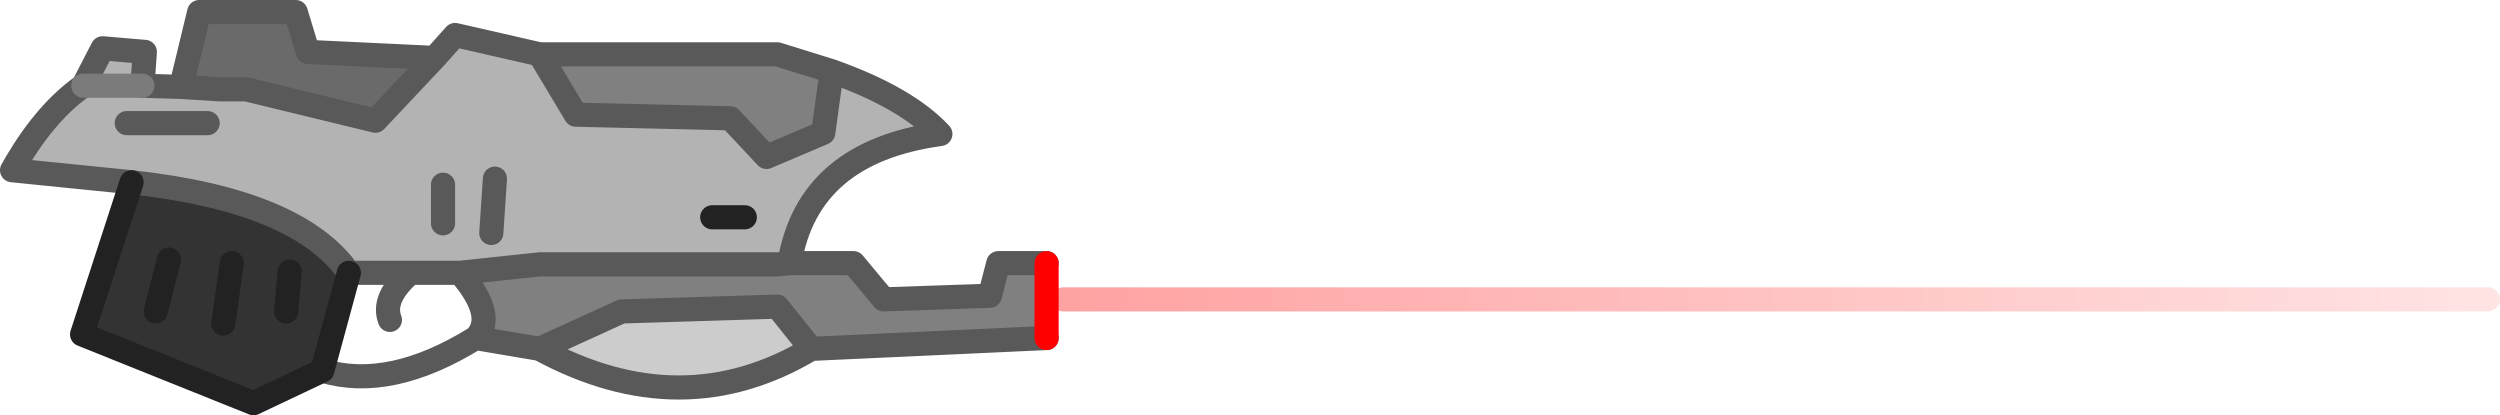 <?xml version="1.0" encoding="UTF-8" standalone="no"?>
<svg xmlns:xlink="http://www.w3.org/1999/xlink" height="17.2px" width="103.55px" xmlns="http://www.w3.org/2000/svg">
  <g transform="matrix(1.0, 0.0, 0.0, 1.0, 14.35, 9.45)">
    <path d="M-8.9 -1.9 Q-2.0 -1.15 0.1 1.85 L-1.0 5.9 -3.85 7.25 -10.95 4.4 -8.9 -1.9 M-7.9 3.45 L-7.35 1.3 -7.9 3.45 M-5.1 3.95 L-4.75 1.45 -5.1 3.95 M-2.5 3.45 L-2.35 1.8 -2.5 3.45" fill="#333333" fill-rule="evenodd" stroke="none"/>
    <path d="M4.7 1.85 L8.0 1.5 17.85 1.5 18.35 1.45 21.0 1.45 22.25 2.95 26.65 2.8 27.0 1.45 29.0 1.45 29.0 4.55 19.25 5.0 17.85 3.25 11.4 3.45 8.0 5.0 5.35 4.55 Q6.25 3.65 4.7 1.85 M20.1 -6.5 L19.75 -3.95 17.4 -2.95 15.9 -4.55 9.5 -4.7 8.0 -7.2 17.85 -7.2 20.1 -6.5" fill="#808080" fill-rule="evenodd" stroke="none"/>
    <path d="M19.25 5.0 Q13.9 8.2 8.0 5.0 L11.4 3.45 17.85 3.25 19.25 5.0" fill="#cccccc" fill-rule="evenodd" stroke="none"/>
    <path d="M3.65 -7.05 L4.5 -8.0 8.0 -7.2 9.5 -4.7 15.9 -4.55 17.4 -2.95 19.75 -3.95 20.1 -6.5 Q23.2 -5.4 24.6 -3.9 19.1 -3.15 18.35 1.45 L17.85 1.5 8.0 1.5 4.7 1.85 2.65 1.85 0.1 1.85 Q-2.0 -1.15 -8.9 -1.9 L-13.85 -2.4 -13.65 -2.75 Q-12.4 -4.85 -10.9 -5.9 L-8.45 -5.9 -10.9 -5.9 -10.1 -7.45 -8.35 -7.3 -8.45 -5.9 -6.85 -5.85 -5.25 -5.75 -4.15 -5.75 1.2 -4.45 3.65 -7.05 M4.0 -0.2 L4.0 -1.8 4.0 -0.2 M16.5 -0.45 L15.15 -0.45 16.5 -0.45 M6.0 0.2 L6.15 -2.05 6.0 0.2 M-5.75 -4.35 L-9.1 -4.35 -5.75 -4.35" fill="#b3b3b3" fill-rule="evenodd" stroke="none"/>
    <path d="M3.65 -7.05 L1.2 -4.45 -4.15 -5.75 -5.25 -5.75 -6.85 -5.85 -6.1 -8.95 -2.1 -8.95 -1.6 -7.3 3.65 -7.05" fill="#6a6a6a" fill-rule="evenodd" stroke="none"/>
    <path d="M8.0 -7.2 L4.5 -8.0 3.65 -7.05 1.2 -4.45 -4.15 -5.75 -5.25 -5.75 -6.85 -5.85 -8.45 -5.9 -8.35 -7.3 -10.1 -7.45 -10.9 -5.9 Q-12.4 -4.85 -13.65 -2.75 L-13.85 -2.4 -8.9 -1.9 Q-2.0 -1.15 0.1 1.85 L2.65 1.85 4.7 1.85 8.0 1.5 17.85 1.5 18.35 1.45 Q19.1 -3.15 24.6 -3.9 23.2 -5.4 20.1 -6.5 L19.75 -3.95 17.4 -2.95 15.9 -4.55 9.5 -4.7 8.0 -7.2 17.85 -7.2 20.1 -6.5 M4.0 -1.8 L4.0 -0.2 M29.0 4.55 L19.25 5.0 Q13.9 8.2 8.0 5.0 L5.35 4.55 Q1.8 6.75 -1.0 5.9 M18.35 1.45 L21.0 1.45 22.25 2.95 26.65 2.8 27.0 1.45 29.0 1.45 M19.25 5.0 L17.85 3.25 11.4 3.45 8.0 5.0 M5.35 4.55 Q6.25 3.65 4.7 1.85 M2.65 1.85 Q1.45 2.9 1.8 3.8 M6.15 -2.05 L6.0 0.2 M-6.85 -5.85 L-6.1 -8.95 -2.1 -8.95 -1.6 -7.3 3.65 -7.05 M-9.1 -4.35 L-5.75 -4.35" fill="none" stroke="#595959" stroke-linecap="round" stroke-linejoin="round" stroke-width="1.0"/>
    <path d="M29.0 1.45 L29.0 4.55" fill="none" stroke="#ff0000" stroke-linecap="round" stroke-linejoin="round" stroke-width="1.0"/>
    <path d="M-8.45 -5.9 L-10.9 -5.9" fill="none" stroke="#7b7b7b" stroke-linecap="round" stroke-linejoin="round" stroke-width="1.0"/>
    <path d="M15.15 -0.45 L16.5 -0.45 M-1.0 5.9 L-3.85 7.25 -10.95 4.4 -8.9 -1.9 M-2.35 1.8 L-2.5 3.45 M-4.75 1.45 L-5.1 3.95 M-7.35 1.3 L-7.9 3.45 M0.1 1.85 L-1.0 5.9" fill="none" stroke="#222222" stroke-linecap="round" stroke-linejoin="round" stroke-width="1.0"/>
    <path d="M29.7 2.95 L88.7 2.95" fill="none" stroke="url(#gradient0)" stroke-linecap="round" stroke-linejoin="round" stroke-width="1.0"/>
  </g>
  <defs>
    <linearGradient gradientTransform="matrix(0.056, 0.0, 0.0, 0.009, 44.2, -4.35)" gradientUnits="userSpaceOnUse" id="gradient0" spreadMethod="pad" x1="-819.2" x2="819.2">
      <stop offset="0.0" stop-color="#ff0000" stop-opacity="0.502"/>
      <stop offset="1.0" stop-color="#ff0000" stop-opacity="0.102"/>
    </linearGradient>
  </defs>
</svg>
